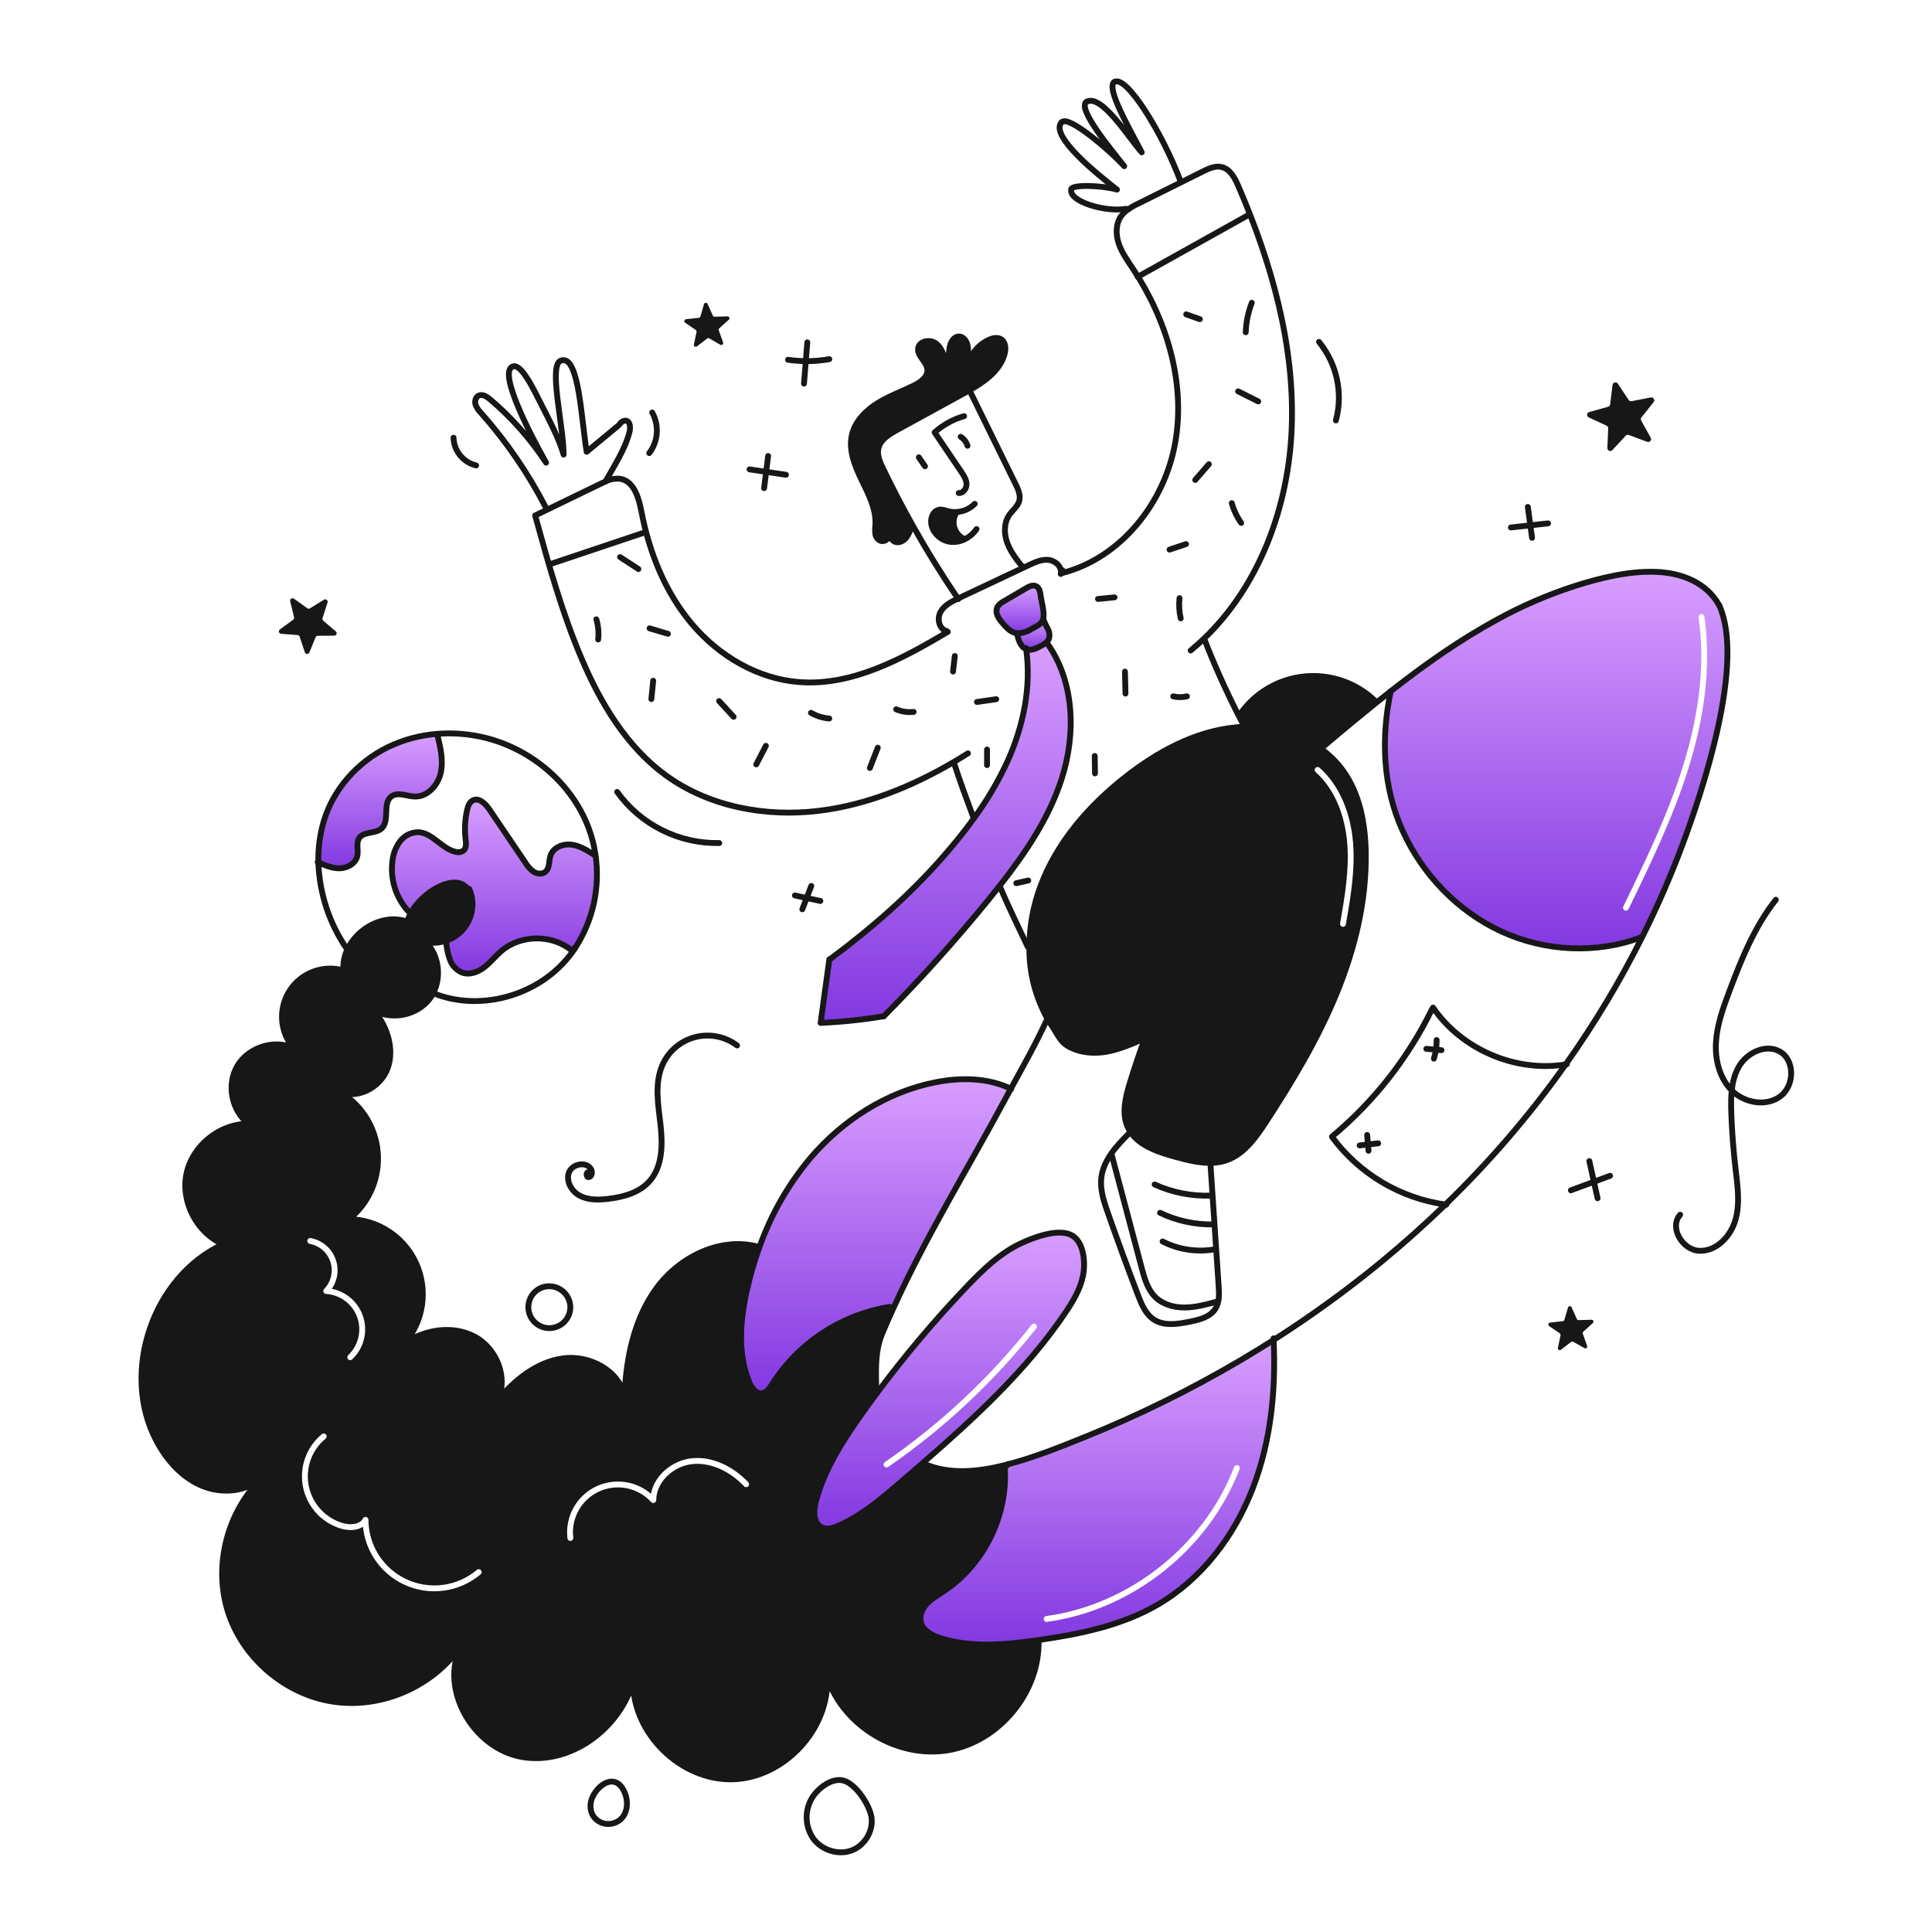 <svg width="960" height="960" viewBox="0 0 960 960" fill="none" xmlns="http://www.w3.org/2000/svg">
<g clip-path="url(#clip0_248_1694)">
<path fill-rule="evenodd" clip-rule="evenodd" d="M511.484 470.53C511.31 483.224 514.522 495.736 520.791 506.776C520.935 507.029 521.083 507.277 521.232 507.526C521.293 507.629 521.355 507.732 521.416 507.836C522.717 509.725 523.696 511.344 524.549 512.754C526.756 516.403 528.115 518.651 532.01 520.551C537.41 523.185 543.693 523.612 549.61 522.643C555.527 521.674 563.478 518.421 568.91 515.874C566.16 523.279 563.643 530.757 561.357 538.311C559.234 545.313 557.334 553.04 560.234 559.761C560.651 560.721 561.153 561.641 561.734 562.511C566.411 569.503 575.761 572.572 584.161 574.858C589.805 576.388 595.733 577.918 601.505 577.831C604.172 577.827 606.82 577.395 609.349 576.552C618.142 573.541 623.942 565.348 629.026 557.563C642.244 537.304 654.756 516.446 663.975 494.076C673.194 471.706 679.081 447.691 678.636 423.5C678.375 409.2 675.673 394.381 667.248 382.8C664.228 378.665 660.559 375.046 656.383 372.082V372.073C645.634 364.364 631.815 360.714 618.355 361.14C616.786 361.178 615.217 361.285 613.668 361.45C593.642 363.503 575.194 373.525 559.351 385.95C541.001 400.32 525.1 418.593 516.975 440.43C513.381 450.06 511.522 460.251 511.484 470.53ZM655.681 381.482C655.081 380.949 654.163 381.002 653.63 381.602C653.097 382.201 653.15 383.119 653.749 383.652C663.491 392.322 668.334 405.607 669.421 418.865C670.51 432.14 668.221 445.465 665.898 458.831C665.76 459.621 666.29 460.373 667.08 460.51C667.87 460.648 668.622 460.119 668.76 459.328C671.072 446.024 673.44 432.333 672.316 418.628C671.191 404.906 666.159 390.808 655.681 381.482Z" fill="#171717"/>
<path fill-rule="evenodd" clip-rule="evenodd" d="M691.031 343.517C686.138 366.884 687.09 391.035 696.938 412.776C706.787 434.516 724.321 452.847 746.003 462.831C767.685 472.815 793.366 474.161 815.678 465.668L815.9 465.785C823.361 450.926 830.028 435.681 835.871 420.115C845.797 393.643 867.315 329.498 854.28 300.815C847.87 289.291 835.378 284.594 822.76 284.159C809.164 283.689 795.355 287.112 782.485 291.189C769.029 295.536 756.022 301.165 743.643 308C725.021 318.146 707.7 330.415 691.012 343.488L691.031 343.517ZM846.883 306.333C846.768 305.539 846.031 304.989 845.237 305.103C844.443 305.218 843.893 305.955 844.007 306.749C847.588 331.486 843.713 356.909 836.207 380.907C828.697 404.917 817.662 427.667 806.61 450.427C806.26 451.148 806.561 452.017 807.283 452.368C808.004 452.718 808.873 452.417 809.224 451.696C820.26 428.969 831.395 406.025 838.979 381.775C846.567 357.513 850.544 331.634 846.883 306.333Z" fill="url(#paint0_linear_248_1694)"/>
<path fill-rule="evenodd" clip-rule="evenodd" d="M622.412 739.745C631.486 716.378 634.051 690.861 632.851 665.8C627.392 669.285 621.88 672.668 616.314 675.948C591.563 690.539 565.758 703.263 539.114 714.015C526.603 719.08 513.857 724.203 500.757 727.621C500.253 728.156 499.759 728.688 499.266 729.221C500.902 753.159 488.826 777.572 468.791 790.78C468.238 791.145 467.679 791.503 467.119 791.862C464.785 793.357 462.443 794.857 460.56 796.88C458.226 799.388 456.686 802.964 457.606 806.264C458.749 810.389 463.145 812.643 467.232 813.943C482.511 818.833 499.041 817.303 514.932 815.086C515.108 815.062 515.281 815.037 515.454 815.012C515.644 814.984 515.834 814.956 516.026 814.931C536.507 812.015 557.24 807.793 575.126 797.431C597.05 784.726 613.242 763.373 622.412 739.745ZM615.943 729.959C616.23 729.21 615.854 728.37 615.105 728.084C614.355 727.797 613.516 728.173 613.23 728.922C598.353 767.853 561.164 797.369 519.871 803.019C519.077 803.128 518.521 803.861 518.629 804.655C518.738 805.45 519.47 806.006 520.265 805.898C562.609 800.104 600.688 769.882 615.943 729.959Z" fill="url(#paint1_linear_248_1694)"/>
<path fill-rule="evenodd" clip-rule="evenodd" d="M428.417 702.284C418.83 715.784 409.698 729.996 405.408 745.984C404.15 750.7 404.033 757.024 408.481 759.025C411.119 760.217 414.175 759.219 416.819 758.047C428.546 752.818 438.462 744.31 448.185 735.91C451.699 732.893 455.205 729.86 458.701 726.81C484.556 704.324 509.908 680.967 529.101 652.68C532.984 646.938 536.674 640.866 538.107 634.087C539.405 627.999 538.833 617.018 532.345 613.687C525.702 610.259 513.559 614.888 507.468 617.735C496.719 622.731 488.042 631.234 479.879 639.823C464.04 656.474 449.226 674.069 435.517 692.513C433.117 695.744 430.75 699.001 428.417 702.284ZM514.913 660.051C515.41 659.422 515.304 658.508 514.674 658.011C514.045 657.513 513.132 657.62 512.634 658.249C491.857 684.514 467.268 707.525 439.684 726.516C439.023 726.971 438.856 727.876 439.311 728.537C439.766 729.197 440.67 729.364 441.331 728.909C469.154 709.753 493.956 686.544 514.913 660.051Z" fill="url(#paint2_linear_248_1694)"/>
<path d="M618.355 361.1C617.338 359.192 616.311 357.226 615.294 355.222L616.294 354.722C619.97 349.497 624.732 345.127 630.253 341.913C635.774 338.699 641.924 336.715 648.283 336.098C654.642 335.48 661.059 336.244 667.095 338.337C673.132 340.429 678.645 343.801 683.257 348.222L683.957 349.093C680.249 352.066 676.566 355.068 672.908 358.099C667.456 362.612 662.033 367.153 656.64 371.724L656.388 372.073C645.639 364.364 631.82 360.714 618.36 361.14L618.355 361.1Z" fill="#171717"/>
<path d="M509.9 322.532C507.034 321.432 505.988 317.855 505.368 314.776L505.378 314.631C507.76 314.709 510.11 314.064 512.118 312.781C514.8 311.261 517.589 310.312 518.345 307.6H518.422C518.997 309.25 519.726 310.842 520.601 312.355C521.034 313.115 521.309 313.954 521.412 314.822C521.515 315.69 521.444 316.57 521.201 317.41C520.835 318.276 520.239 319.026 519.478 319.579C518.698 320.154 517.869 320.66 517 321.09C514.879 322.213 512.459 323.365 510.173 322.639C510.079 322.613 509.987 322.578 509.9 322.532Z" fill="url(#paint3_linear_248_1694)"/>
<path d="M517.082 295.873C517.482 299.098 518.999 303.814 518.466 307.029C518.435 307.222 518.393 307.412 518.341 307.6C517.585 310.312 514.796 311.261 512.114 312.781C510.106 314.064 507.756 314.709 505.374 314.631C504.955 314.592 504.54 314.514 504.135 314.398C501.685 313.682 499.893 311.638 498.247 309.692C497.211 308.581 496.346 307.321 495.681 305.954C495.351 305.269 495.175 304.521 495.165 303.761C495.154 303.001 495.311 302.247 495.622 301.554C496.411 300.347 497.518 299.382 498.822 298.766C502.502 296.606 506.176 294.45 509.842 292.297C511.372 291.397 513.242 290.476 514.842 291.261C516.442 292.046 516.859 294.1 517.082 295.873Z" fill="url(#paint4_linear_248_1694)"/>
<path d="M491.546 168.754C493.415 167.941 495.681 167.476 497.414 168.541C499.719 169.965 499.883 173.277 499.176 175.881C496.814 184.636 488.534 190.107 480.516 194.591C479.983 194.891 479.451 195.181 478.916 195.472L445.623 213.716C441.701 215.866 437.382 218.529 436.453 222.896C435.753 226.189 437.218 229.52 438.67 232.561C443.377 242.361 448.396 251.999 453.728 261.476L452.712 262.048C452.201 264.032 451.287 265.891 450.029 267.509C448.664 269.03 446.408 269.95 444.529 269.156C443.894 268.853 443.367 268.361 443.022 267.747C442.677 267.133 442.53 266.427 442.602 265.727C442.91 265.227 443.188 264.71 443.435 264.178C442.965 264.564 442.665 265.121 442.602 265.727C441.44 267.627 439.802 269.281 437.77 268.797C437.028 268.546 436.371 268.092 435.874 267.486C435.378 266.88 435.061 266.146 434.961 265.369C434.788 263.811 434.797 262.238 434.99 260.682C435.39 252.858 431.533 245.527 428.115 238.477C424.697 231.427 421.515 223.564 423.341 215.943C424.919 209.32 430.081 204.071 435.841 200.449C441.601 196.827 448.081 194.523 454.191 191.511C457.474 189.894 461.106 187.27 460.815 183.628C460.495 179.678 455.557 176.86 456.235 172.957C456.864 169.357 462.18 168.464 465.105 170.672C468.03 172.88 469.066 176.734 469.937 180.297C471.537 178.215 471.428 175.349 471.837 172.754C472.246 170.159 473.851 167.224 476.476 167.215C479.061 167.195 480.727 170.071 480.95 172.647C481.173 175.223 480.562 177.876 481.23 180.375C482.02 177.813 483.349 175.45 485.128 173.446C486.908 171.441 489.096 169.841 491.546 168.754V168.754Z" fill="#171717"/>
<path d="M475.035 255.027C474.407 256.137 474.017 257.365 473.892 258.635C473.767 259.904 473.909 261.185 474.308 262.396C474.708 263.607 475.356 264.721 476.211 265.667C477.067 266.612 478.111 267.369 479.276 267.887L479.315 267.974C477.136 269.056 474.695 269.496 472.275 269.243C467.249 268.643 462.736 264.256 462.659 259.191C462.62 256.634 464.024 253.778 466.542 253.284C468.121 252.974 469.699 253.652 471.258 254.049C472.485 254.359 473.751 254.486 475.015 254.427L475.035 255.027Z" fill="#171717"/>
<path d="M372.28 686.768C366.431 672.562 367.758 656.419 371.06 641.409C372.677 634.049 374.776 626.803 377.345 619.718C383.085 603.517 391.688 588.478 402.745 575.318C418.782 556.56 440.715 542.49 464.935 537.754C477.417 535.314 490.848 535.454 502.275 540.998C501.597 542.238 500.919 543.498 500.242 544.756C481.136 580.373 460.461 613.646 443.834 650.173L442.11 649.379C430.214 651.285 418.858 655.689 408.788 662.303C398.718 668.916 390.164 677.587 383.688 687.746C382.419 689.76 380.899 692.065 378.526 692.317C375.544 692.627 373.423 689.538 372.28 686.768Z" fill="url(#paint5_linear_248_1694)"/>
<path d="M496.688 440.19C494.848 442.524 492.992 444.838 491.12 447.134C474.744 467.237 457.426 486.517 439.166 504.975L439.089 504.984C428.719 506.711 418.254 507.81 407.752 508.277C409.195 497.751 410.641 487.228 412.09 476.708L412.79 476.34C433.145 461.185 451.89 444.829 468.597 425.732C474.02 419.544 479.24 413.124 484.052 406.442C490.544 397.591 496.122 388.104 500.7 378.127C508.5 360.764 512.533 341.377 509.9 322.527C509.989 322.573 510.084 322.609 510.181 322.634C512.467 323.36 514.887 322.208 517.008 321.085C517.874 320.655 518.7 320.149 519.478 319.574H520.31C533.984 338.699 534.739 364.807 527.496 387.174C521.159 406.733 509.441 423.98 496.688 440.19Z" fill="url(#paint6_linear_248_1694)"/>
<path d="M295.866 424.551C298.312 440.776 294.722 457.336 285.775 471.091L285.611 470.985C285.155 471.459 284.7 471.924 284.245 472.399C274.552 464.245 258.961 464.264 249.287 472.428C246.275 474.965 243.844 478.151 240.726 480.562C237.608 482.973 233.463 484.6 229.735 483.312C228.34 482.749 227.077 481.902 226.027 480.825C224.977 479.748 224.162 478.465 223.635 477.056C222.597 474.237 221.955 471.288 221.728 468.293L219.616 468C222.384 467.416 224.987 466.224 227.237 464.51C229.487 462.797 231.329 460.604 232.628 458.092C233.927 455.58 234.652 452.81 234.749 449.983C234.847 447.156 234.315 444.343 233.192 441.747H232.456C226.433 433.342 209.922 442.997 204.131 453.647L202.756 452.669C199.696 449.272 197.421 445.243 196.092 440.868C194.764 436.494 194.414 431.88 195.067 427.355C195.477 423.925 196.795 420.666 198.883 417.914C199.938 416.548 201.29 415.442 202.837 414.678C204.385 413.914 206.086 413.514 207.811 413.508C214.832 413.769 219.354 421.574 226.191 423.22C226.89 423.455 227.636 423.52 228.365 423.409C229.094 423.298 229.787 423.014 230.384 422.581C231.837 421.274 231.584 418.989 231.352 417.042C230.762 412.157 231.024 407.206 232.127 402.41C232.543 400.589 233.221 398.624 234.868 397.742C237.928 396.096 241.249 399.369 243.205 402.242C249.132 411.006 255.062 419.77 260.994 428.534C262.045 430.347 263.463 431.92 265.158 433.153C266.931 434.253 269.419 434.509 271.017 433.163C273.254 431.294 272.625 427.749 273.593 424.999C274.968 421.087 279.684 419.189 283.809 419.673C287.934 420.157 291.595 422.433 295.101 424.651L295.866 424.551Z" fill="url(#paint7_linear_248_1694)"/>
<path d="M194.506 395.722C189.857 399.131 193.867 407.808 189.586 411.662C186.526 414.422 180.786 413.018 178.486 416.436C176.801 418.944 178.186 422.353 177.556 425.306C176.743 429.054 172.666 431.359 168.831 431.446C165.112 431.546 161.588 430.032 158.179 428.512C158.007 421.586 158.918 414.675 160.879 408.03C165.643 392.101 177.661 378.669 192.579 371.33C200.334 367.562 208.733 365.295 217.331 364.648L217.389 365.462C218.871 371.582 220.362 377.962 218.977 384.103C217.592 390.244 212.377 396.014 206.077 395.803C202.117 395.674 197.7 393.369 194.506 395.722Z" fill="url(#paint8_linear_248_1694)"/>
<path d="M442.6 265.727C442.528 266.427 442.675 267.133 443.02 267.747C443.365 268.361 443.891 268.853 444.527 269.156C446.406 269.95 448.662 269.03 450.027 267.509C451.285 265.891 452.198 264.032 452.71 262.048" stroke="#171717" stroke-width="2.905" stroke-linecap="round" stroke-linejoin="round"/>
<path d="M442.6 265.727C442.907 265.227 443.185 264.71 443.433 264.178C442.962 264.565 442.662 265.121 442.6 265.727V265.727Z" stroke="#171717" stroke-width="2.905" stroke-linecap="round" stroke-linejoin="round"/>
<path d="M476.168 297.694C476.11 297.606 476.042 297.51 475.984 297.422C468.062 285.763 460.644 273.781 453.73 261.476C448.404 252.006 443.385 242.368 438.672 232.561C437.22 229.52 435.757 226.189 436.455 222.896C437.384 218.529 441.703 215.866 445.625 213.716L478.918 195.472C479.451 195.181 479.983 194.891 480.518 194.591C488.536 190.107 496.818 184.636 499.178 175.881C499.885 173.281 499.721 169.965 497.416 168.541C495.683 167.476 493.416 167.941 491.548 168.754C489.099 169.841 486.91 171.441 485.131 173.446C483.352 175.451 482.023 177.813 481.234 180.375C480.566 177.875 481.186 175.223 480.954 172.647C480.722 170.071 479.065 167.195 476.48 167.215C473.855 167.224 472.258 170.158 471.841 172.754C471.424 175.35 471.541 178.215 469.941 180.297C469.07 176.734 468.024 172.889 465.109 170.672C462.194 168.455 456.868 169.355 456.239 172.957C455.561 176.857 460.499 179.678 460.819 183.628C461.11 187.27 457.478 189.894 454.195 191.511C448.085 194.523 441.606 196.827 435.845 200.449C430.084 204.071 424.921 209.32 423.345 215.943C421.524 223.564 424.691 231.428 428.119 238.477C431.547 245.526 435.391 252.858 434.994 260.682C434.801 262.238 434.792 263.811 434.965 265.369C435.065 266.146 435.382 266.88 435.878 267.486C436.375 268.092 437.032 268.546 437.774 268.797C439.807 269.281 441.444 267.626 442.606 265.727" stroke="#171717" stroke-width="2.905" stroke-linecap="round" stroke-linejoin="round"/>
<path d="M476.371 244.975C478.598 245.175 480.332 242.738 480.264 240.511C480.196 238.284 478.908 236.299 477.659 234.449C473.243 227.913 468.827 221.379 464.412 214.849C468.615 211.081 473.623 208.322 479.054 206.782" stroke="#171717" stroke-width="2.905" stroke-linecap="round" stroke-linejoin="round"/>
<path d="M480.748 221.492C480.176 219.65 478.971 218.069 477.348 217.028" stroke="#171717" stroke-width="2.905" stroke-linecap="round" stroke-linejoin="round"/>
<path d="M459.628 231.7C458.611 230.218 457.591 228.733 456.568 227.245" stroke="#171717" stroke-width="2.905" stroke-linecap="round" stroke-linejoin="round"/>
<path d="M484.36 250.359C481.875 252.853 478.534 254.307 475.015 254.427C473.751 254.486 472.485 254.359 471.258 254.049C469.699 253.649 468.121 252.974 466.542 253.284C464.024 253.778 462.62 256.634 462.659 259.191C462.736 264.256 467.249 268.642 472.275 269.243C474.695 269.496 477.136 269.056 479.315 267.974C481.698 266.818 483.74 265.063 485.241 262.88" stroke="#171717" stroke-width="2.905" stroke-linecap="round" stroke-linejoin="round"/>
<path d="M479.276 267.887C478.11 267.369 477.066 266.612 476.211 265.667C475.355 264.721 474.707 263.607 474.308 262.396C473.908 261.185 473.767 259.904 473.892 258.634C474.017 257.365 474.406 256.137 475.035 255.027" stroke="#171717" stroke-width="2.905" stroke-linecap="round" stroke-linejoin="round"/>
<path d="M508.347 282.035C505.316 278.258 502.236 274.394 500.542 269.862C498.848 265.33 498.75 259.908 501.481 255.908C503.127 253.516 505.713 251.667 506.468 248.868C507.223 246.069 505.916 243.155 504.638 240.55C497.172 225.346 489.705 210.146 482.238 194.95" stroke="#171717" stroke-width="2.905" stroke-linecap="round" stroke-linejoin="round"/>
<path d="M470.387 313.546C466.629 312.703 465.467 307.426 467.346 304.066C469.146 300.841 472.633 299.02 475.984 297.422L476.42 297.222C487.074 292.194 497.734 287.167 508.4 282.141C509.359 281.686 510.308 281.241 511.267 280.786C514.385 279.314 517.716 277.803 521.144 278.229C524.572 278.655 527.884 281.841 527.08 285.202C527.158 285.037 527.226 284.872 527.303 284.717C527.516 284.262 527.729 283.807 527.933 283.352" stroke="#171717" stroke-width="2.905" stroke-linecap="round" stroke-linejoin="round"/>
<path d="M527.511 284.814C556.95 277.425 578.767 249.73 583.987 219.826C589.207 189.922 579.697 158.78 562.925 133.486C560.291 129.506 557.444 125.586 555.904 121.062C554.364 116.538 554.335 111.223 557.104 107.34C557.763 106.436 558.534 105.619 559.399 104.909C561.376 103.391 563.52 102.104 565.79 101.074C572.82 97.579 579.844 94.083 586.862 90.587C590.474 88.787 594.086 86.989 597.698 85.193C600.613 83.74 603.838 82.239 607.014 82.985C611.236 83.973 613.55 88.398 615.274 92.378C631.774 130.523 643.512 171.578 641.827 213.096C640.258 251.686 625.946 290.796 598.211 317.381C596.1 319.395 593.911 321.351 591.646 323.22" stroke="#171717" stroke-width="2.905" stroke-linecap="round" stroke-linejoin="round"/>
<path d="M598.445 317.623C603.103 329.698 609.165 343.223 615.294 355.223C616.311 357.223 617.338 359.193 618.355 361.101" stroke="#171717" stroke-width="2.905" stroke-linecap="round" stroke-linejoin="round"/>
<path d="M553.628 40.774C559.661 36.774 577.983 66.939 586.563 89.974" stroke="#171717" stroke-width="2.905" stroke-linecap="round" stroke-linejoin="round"/>
<path d="M539.945 50.564C547.411 46.564 560.765 68.372 567.321 75.703C561.55 64.421 549.5 44 553.628 40.774" stroke="#171717" stroke-width="2.905" stroke-linecap="round" stroke-linejoin="round"/>
<path d="M528 60.5C531.5 58 550.218 73.469 558.635 82.578C550.89 72.866 535 53.5 539.945 50.564" stroke="#171717" stroke-width="2.905" stroke-linecap="round" stroke-linejoin="round"/>
<path d="M559.555 103.747C559.448 103.766 559.332 103.786 559.225 103.795C549.251 105.451 531.356 100.261 532.246 94.257C532 91.5 547.574 92.104 555.023 94.209C544.723 86.181 522.079 67.878 527.269 60.974C527.346 60.874 527.424 60.78 527.511 60.683" stroke="#171717" stroke-width="2.905" stroke-linecap="round" stroke-linejoin="round"/>
<path d="M300.882 239.242C305.152 231.505 310.614 223.254 312.782 214.684C313.315 212.544 313.247 209.474 311.082 209.058C309.562 208.758 308.293 210.143 307.363 211.372L291.5 224.5C288.818 207.718 287.653 176.889 279.15 179.058C272 180 280.061 211.372 280.061 225.888C277.601 217.599 272.922 208.739 269 201.041C265.078 193.343 258.776 179.794 254.408 182.263C248 185.885 263.008 215.033 271.345 229.907C263.633 218.127 254.259 207.524 243.514 198.425C241.878 197.041 239.65 195.625 237.762 196.625C236.271 197.41 235.816 199.433 236.29 201.041C236.889 202.617 237.828 204.043 239.04 205.215C251.596 219.373 262.344 235.035 271.04 251.842" stroke="#171717" stroke-width="2.905" stroke-linecap="round" stroke-linejoin="round"/>
<path d="M470.958 313.972C470.88 314.02 470.793 314.072 470.716 314.108C448.085 327.508 423.43 340.893 397.216 338.927C376.616 337.378 357.435 326.057 344.042 310.327C330.649 294.597 322.69 274.768 318.777 254.481C317.46 247.615 315.136 239.112 308.242 237.921C305.713 237.637 303.156 238.094 300.882 239.238V239.248C300.068 239.597 299.265 239.984 298.482 240.362C289.583 244.671 280.677 248.986 271.765 253.309C269.809 254.248 267.865 255.197 265.906 256.146C272.598 280.375 279.318 304.691 289.225 327.796C298.637 349.73 311.41 371.034 330.671 385.124C352.227 400.88 380.339 406.109 406.844 402.894C430.579 400.018 453.151 390.809 473.817 378.685C476.229 377.271 478.611 375.818 480.963 374.327" stroke="#171717" stroke-width="2.905" stroke-linecap="round" stroke-linejoin="round"/>
<path d="M496.668 440.142C496.678 440.161 496.678 440.171 496.688 440.19C500.788 449.89 506.207 461.02 510.71 470.52" stroke="#171717" stroke-width="2.905" stroke-linecap="round" stroke-linejoin="round"/>
<path d="M474.037 379.066C477.049 388.489 480.264 396.875 483.663 406.166" stroke="#171717" stroke-width="2.905" stroke-linecap="round" stroke-linejoin="round"/>
<path d="M518.341 307.6C518.393 307.412 518.435 307.221 518.466 307.029C518.999 303.814 517.479 299.098 517.082 295.873C516.859 294.101 516.443 292.048 514.835 291.264C513.227 290.48 511.368 291.399 509.835 292.3C506.169 294.458 502.495 296.615 498.815 298.769C497.512 299.385 496.404 300.35 495.615 301.557C495.304 302.25 495.148 303.003 495.158 303.763C495.168 304.523 495.344 305.272 495.674 305.957C496.339 307.324 497.204 308.583 498.24 309.695C499.886 311.641 501.678 313.685 504.128 314.401C504.533 314.516 504.948 314.594 505.367 314.634C507.749 314.712 510.099 314.067 512.107 312.784C514.8 311.261 517.585 310.312 518.341 307.6Z" stroke="#171717" stroke-width="2.905" stroke-linecap="round" stroke-linejoin="round"/>
<path d="M505.364 314.776C505.984 317.855 507.03 321.429 509.896 322.532C509.986 322.578 510.08 322.614 510.177 322.639C512.463 323.365 514.883 322.213 517.004 321.09C517.87 320.66 518.697 320.154 519.474 319.579C520.235 319.026 520.831 318.276 521.197 317.41C521.44 316.57 521.511 315.69 521.408 314.822C521.305 313.954 521.03 313.115 520.597 312.355C519.722 310.842 518.993 309.25 518.418 307.6" stroke="#171717" stroke-width="2.905" stroke-linecap="round" stroke-linejoin="round"/>
<path d="M509.829 322.019C509.858 322.194 509.877 322.358 509.896 322.532C512.53 341.377 508.502 360.764 500.696 378.132C496.119 388.109 490.541 397.596 484.049 406.447C479.237 413.129 474.017 419.547 468.594 425.737C451.894 444.837 433.142 461.19 412.787 476.345" stroke="#171717" stroke-width="2.905" stroke-linecap="round" stroke-linejoin="round"/>
<path d="M520.306 319.579C533.98 338.704 534.735 364.812 527.492 387.179C521.159 406.731 509.441 423.979 496.692 440.188C494.852 442.521 492.996 444.836 491.124 447.132C474.748 467.235 457.43 486.515 439.17 504.973" stroke="#171717" stroke-width="2.905" stroke-linecap="round" stroke-linejoin="round"/>
<path d="M412.09 476.708C410.647 487.234 409.201 497.757 407.752 508.277C418.254 507.81 428.719 506.71 439.089 504.984" stroke="#171717" stroke-width="2.905" stroke-linecap="round" stroke-linejoin="round"/>
<path d="M215.142 493.451C215.183 493.471 215.225 493.487 215.268 493.499C237.182 502.418 264.2 495.659 280.197 478.218C282.24 475.992 284.105 473.609 285.775 471.091C294.722 457.336 298.312 440.776 295.866 424.551C295.212 420.181 294.119 415.889 292.602 411.739C284.402 389.486 264.248 372.365 241.24 366.632C233.433 364.687 225.362 364.017 217.34 364.647C208.742 365.294 200.344 367.561 192.588 371.329C177.666 378.669 165.648 392.101 160.888 408.029C158.928 414.674 158.017 421.585 158.188 428.511C158.708 444.042 163.709 459.092 172.588 471.846V471.855" stroke="#171717" stroke-width="2.905" stroke-linecap="round" stroke-linejoin="round"/>
<path d="M521.42 507.831C521.207 507.483 520.994 507.131 520.791 506.776C514.522 495.736 511.31 483.224 511.484 470.53C511.522 460.251 513.381 450.06 516.975 440.43C525.1 418.593 541.001 400.32 559.351 385.95C575.194 373.525 593.642 363.503 613.668 361.45C615.217 361.285 616.786 361.178 618.355 361.14C631.815 360.714 645.634 364.364 656.383 372.073V372.082C660.559 375.046 664.228 378.665 667.248 382.8C675.673 394.381 678.375 409.2 678.636 423.5C679.081 447.691 673.194 471.706 663.975 494.076C654.756 516.446 642.244 537.304 629.026 557.563C623.942 565.348 618.142 573.541 609.349 576.552C606.82 577.395 604.172 577.827 601.505 577.831C595.733 577.918 589.805 576.388 584.161 574.858C575.761 572.572 566.411 569.503 561.734 562.511C561.153 561.641 560.651 560.721 560.234 559.761C557.334 553.04 559.234 545.313 561.357 538.311C563.643 530.757 566.16 523.279 568.91 515.874C577.889 491.631 589.259 468.343 602.852 446.354" stroke="#171717" stroke-width="2.905" stroke-linecap="round" stroke-linejoin="round"/>
<path d="M521.42 507.831C526.088 514.61 526.63 517.912 532.014 520.546C537.398 523.18 543.683 523.597 549.614 522.638C555.545 521.679 563.482 518.416 568.914 515.869" stroke="#171717" stroke-width="2.905" stroke-linecap="round" stroke-linejoin="round"/>
<path d="M616.292 354.721C619.968 349.496 624.73 345.126 630.251 341.912C635.772 338.698 641.922 336.714 648.281 336.097C654.64 335.479 661.057 336.243 667.093 338.336C673.13 340.428 678.643 343.8 683.255 348.221" stroke="#171717" stroke-width="2.905" stroke-linecap="round" stroke-linejoin="round"/>
<path d="M854.28 300.812C847.87 289.288 835.38 284.591 822.76 284.156C809.16 283.681 795.36 287.109 782.485 291.186C769.029 295.534 756.022 301.164 743.643 308C725.021 318.149 707.697 330.418 691.012 343.491C688.649 345.341 686.296 347.21 683.952 349.098C680.244 352.071 676.561 355.073 672.903 358.104C667.451 362.617 662.028 367.158 656.635 371.729" stroke="#171717" stroke-width="2.905" stroke-linecap="round" stroke-linejoin="round"/>
<path d="M459.144 727.324C471.675 732.853 486.055 731.313 498.973 728.089C499.573 727.944 500.164 727.789 500.755 727.624C513.855 724.206 526.601 719.083 539.112 714.018C565.756 703.266 591.561 690.542 616.312 675.951C621.88 672.669 627.393 669.286 632.852 665.803C651.519 653.918 669.447 640.912 686.539 626.855C697.472 617.849 708.031 608.41 718.215 598.539C728.633 588.449 738.607 577.913 748.137 566.931C758.693 554.749 768.638 542.073 777.973 528.903C785.207 518.703 792.043 508.236 798.483 497.503C804.691 487.151 810.498 476.579 815.904 465.789C823.364 450.93 830.029 435.686 835.872 420.12C845.798 393.644 867.316 329.499 854.281 300.82" stroke="#171717" stroke-width="2.905" stroke-linecap="round" stroke-linejoin="round"/>
<path d="M520.035 507.037C514.428 519.19 508.376 529.814 502.275 540.998C501.597 542.238 500.919 543.498 500.242 544.756C481.136 580.373 460.461 613.646 443.834 650.173C441.916 654.366 440.059 658.607 438.265 662.898C434.392 672.581 435.365 682.265 435.448 692.462" stroke="#171717" stroke-width="2.905" stroke-linecap="round" stroke-linejoin="round"/>
<path d="M502.479 541.1C502.411 541.071 502.343 541.032 502.279 541C490.852 535.461 477.421 535.316 464.939 537.756C440.719 542.492 418.786 556.562 402.749 575.32C391.692 588.48 383.089 603.519 377.349 619.72C374.78 626.805 372.681 634.051 371.064 641.411C367.764 656.421 366.435 672.564 372.284 686.77C373.427 689.54 375.548 692.629 378.53 692.319C380.903 692.067 382.423 689.762 383.692 687.748C390.168 677.589 398.722 668.918 408.792 662.305C418.862 655.691 430.219 651.287 442.114 649.381" stroke="#171717" stroke-width="2.905" stroke-linecap="round" stroke-linejoin="round"/>
<path d="M632.812 665.009C632.822 665.27 632.841 665.541 632.851 665.803C634.051 690.864 631.486 716.381 622.412 739.748C613.242 763.376 597.05 784.729 575.126 797.434C557.24 807.796 536.507 812.018 516.026 814.934C515.658 814.982 515.3 815.04 514.932 815.089C499.041 817.306 482.511 818.836 467.232 813.946C463.145 812.646 458.749 810.392 457.606 806.267C456.686 802.967 458.226 799.391 460.56 796.883C462.894 794.375 465.934 792.671 468.791 790.783C488.826 777.575 500.902 753.162 499.266 729.224C499.759 728.691 500.253 728.159 500.757 727.624C500.815 727.566 500.873 727.498 500.931 727.44" stroke="#171717" stroke-width="2.905" stroke-linecap="round" stroke-linejoin="round"/>
<path d="M458.7 726.811C484.556 704.325 509.908 680.968 529.1 652.681C532.983 646.939 536.673 640.867 538.106 634.088C539.406 627.997 538.832 617.016 532.344 613.688C525.701 610.26 513.558 614.888 507.467 617.736C496.718 622.736 488.041 631.236 479.878 639.824C464.04 656.475 449.225 674.07 435.516 692.514C433.116 695.748 430.749 699.005 428.416 702.285C418.829 715.785 409.697 729.999 405.407 745.985C404.149 750.701 404.032 757.025 408.477 759.029C411.111 760.221 414.171 759.223 416.815 758.051C428.542 752.822 438.458 744.31 448.181 735.914C451.687 732.893 455.193 729.858 458.7 726.811Z" stroke="#171717" stroke-width="2.905" stroke-linecap="round" stroke-linejoin="round"/>
<path d="M691.031 343.517C686.141 366.884 687.09 391.035 696.938 412.776C706.786 434.517 724.324 452.847 746.006 462.831C767.688 472.815 793.369 474.161 815.681 465.668" stroke="#171717" stroke-width="2.905" stroke-linecap="round" stroke-linejoin="round"/>
<path d="M778.524 528.816L777.972 528.903C753.191 532.932 726.542 521.603 712.277 500.946C712.2 500.846 712.142 500.762 712.077 500.665" stroke="#171717" stroke-width="2.905" stroke-linecap="round" stroke-linejoin="round"/>
<path d="M718.669 598.607C718.514 598.588 718.369 598.568 718.214 598.539C707.057 596.965 696.326 593.181 686.65 587.408C676.974 581.634 668.548 573.988 661.864 564.917" stroke="#171717" stroke-width="2.905" stroke-linecap="round" stroke-linejoin="round"/>
<path d="M661.922 564.724C682.734 547.358 699.648 525.797 711.561 501.45" stroke="#171717" stroke-width="2.905" stroke-linecap="round" stroke-linejoin="round"/>
<path d="M712.49 526.018C712.945 524.568 713.285 523.085 713.507 521.582C713.759 519.997 713.875 518.394 713.856 516.789" stroke="#171717" stroke-width="2.905" stroke-linecap="round" stroke-linejoin="round"/>
<path d="M708.733 521.156C710.321 521.302 711.919 521.447 713.507 521.582C714.427 521.67 715.338 521.757 716.257 521.834" stroke="#171717" stroke-width="2.905" stroke-linecap="round" stroke-linejoin="round"/>
<path d="M680.021 571.812C679.921 570.776 679.837 569.73 679.75 568.684C679.614 567.106 679.469 565.527 679.333 563.949" stroke="#171717" stroke-width="2.905" stroke-linecap="round" stroke-linejoin="round"/>
<path d="M675.586 569.159C676.97 569.004 678.365 568.849 679.75 568.684C681.435 568.5 683.123 568.309 684.814 568.113" stroke="#171717" stroke-width="2.905" stroke-linecap="round" stroke-linejoin="round"/>
<path d="M561.55 562.632C555.071 569.081 548.225 576.267 547.227 585.35C546.569 591.286 548.554 597.164 550.539 602.79C555.323 616.396 560.284 629.937 565.423 643.414C567.205 648.101 569.258 653.088 573.49 655.78C578.554 658.995 585.12 657.94 591.008 656.78C595.888 655.812 601.321 654.48 603.964 650.263C605.988 647.019 605.795 642.923 605.543 639.117C604.21 619.237 602.873 599.353 601.534 579.465" stroke="#171717" stroke-width="2.905" stroke-linecap="round" stroke-linejoin="round"/>
<path d="M376.948 619.572C358.442 614.372 338.058 624.23 326.554 639.628C315.05 655.026 311.059 674.828 310.304 694.028C307.904 680.994 292.873 673.159 279.733 674.97C266.593 676.781 255.552 685.845 247.059 696.023C252.802 685.041 246.982 670.245 236.107 664.299C225.232 658.353 211.107 660.454 200.955 667.582C205.61 662.218 208.638 655.638 209.685 648.613C210.731 641.588 209.752 634.411 206.863 627.923C203.974 621.435 199.294 615.906 193.373 611.984C187.452 608.063 180.535 605.911 173.434 605.782C178.398 601.802 182.298 596.653 184.783 590.796C187.269 584.94 188.264 578.558 187.679 572.222C187.094 565.887 184.947 559.795 181.43 554.493C177.913 549.191 173.136 544.844 167.527 541.84C176.527 547.021 189.034 540.678 192.588 530.926C196.142 521.174 192.4 509.962 185.742 502C194.699 507.084 207.23 504.518 213.476 496.335C214.162 495.448 214.762 494.498 215.268 493.497C219.468 485.421 218.095 474.585 211.617 468.087C214.26 468.625 216.987 468.595 219.617 468C222.385 467.416 224.988 466.224 227.238 464.51C229.489 462.797 231.33 460.604 232.629 458.092C233.928 455.58 234.653 452.81 234.751 449.983C234.848 447.156 234.316 444.343 233.193 441.747" stroke="#171717" stroke-width="2.905" stroke-linecap="round" stroke-linejoin="round"/>
<path d="M130.06 734.509C113.046 751.039 106.141 777.34 113.017 800.078C120.086 823.425 141.332 841.854 165.445 845.534C189.558 849.214 215.345 837.971 229.057 817.79C218.134 839.59 235.342 868.842 259.357 873.026C283.372 877.21 307.969 859.033 314.564 835.569C314.39 861.289 338.154 884.695 363.874 884.133C389.594 883.571 412.302 859.149 411.005 833.448C419.033 857.735 446.205 874.004 471.405 869.636C496.605 865.268 516.687 840.769 516.067 815.214" stroke="#171717" stroke-width="2.905" stroke-linecap="round" stroke-linejoin="round"/>
<path d="M130.06 734.509C130.544 734.093 131.019 733.647 131.46 733.182C130.99 733.618 130.515 734.054 130.06 734.509Z" stroke="#171717" stroke-width="2.905" stroke-linecap="round" stroke-linejoin="round"/>
<path d="M232.456 441.749C226.433 433.344 209.922 442.999 204.131 453.649C203.371 455.02 202.795 456.485 202.417 458.006C190.971 453.823 177.549 461.076 172.582 471.845C171.047 475.068 170.383 478.637 170.655 482.196C165.725 480.786 160.473 480.995 155.67 482.792C150.868 484.589 146.768 487.879 143.975 492.18C141.182 496.48 139.842 501.563 140.153 506.681C140.463 511.799 142.408 516.683 145.7 520.614C135.92 516.392 123.3 520.527 117.9 529.714C112.5 538.901 115.044 551.928 123.5 558.426C109.226 558.281 95.62 569.214 92.676 583.168C89.732 597.122 97.76 612.626 110.876 618.262C75.859 634.308 59.697 681.972 77.748 715.991C82.89 725.691 90.676 734.429 100.882 738.491C110.482 742.316 122.361 741.251 130.069 734.511" stroke="#171717" stroke-width="2.905" stroke-linecap="round" stroke-linejoin="round"/>
<path d="M268.228 640.209C266.599 641.038 265.217 642.28 264.219 643.811C263.221 645.342 262.642 647.108 262.541 648.933C262.439 650.757 262.818 652.577 263.64 654.209C264.462 655.841 265.698 657.229 267.225 658.234C268.752 659.238 270.515 659.825 272.339 659.934C274.163 660.043 275.984 659.672 277.62 658.857C279.256 658.042 280.649 656.812 281.66 655.29C282.672 653.768 283.266 652.007 283.383 650.183C283.479 648.351 283.095 646.526 282.267 644.888C281.44 643.251 280.198 641.859 278.665 640.85C277.133 639.842 275.363 639.252 273.532 639.139C271.701 639.027 269.872 639.396 268.228 640.209V640.209Z" stroke="#171717" stroke-width="2.905" stroke-linecap="round" stroke-linejoin="round"/>
<path d="M403.53 893.313C401.65 896.398 400.709 899.965 400.823 903.576C400.936 907.187 402.099 910.688 404.169 913.649C408.459 919.43 416.719 922.016 423.42 919.382C430.121 916.748 434.45 908.962 432.833 901.951C431.526 896.286 425.633 887.222 419.924 885.014C413.872 882.671 406.512 888.491 403.53 893.313Z" stroke="#171717" stroke-width="2.905" stroke-linecap="round" stroke-linejoin="round"/>
<path d="M294.21 893.468C293.641 894.805 293.369 896.25 293.413 897.703C293.456 899.156 293.814 900.582 294.462 901.883C295.427 903.533 296.892 904.834 298.644 905.598C300.397 906.362 302.347 906.55 304.213 906.135C312.347 904.246 313.213 894.466 309.191 888.442C304.484 881.383 296.64 887.4 294.21 893.468Z" stroke="#171717" stroke-width="2.905" stroke-linecap="round" stroke-linejoin="round"/>
<path d="M295.1 424.658C291.594 422.44 287.934 420.158 283.808 419.68C279.682 419.202 274.967 421.094 273.592 425.006C272.624 427.756 273.253 431.306 271.016 433.17C269.416 434.516 266.93 434.264 265.157 433.16C263.462 431.928 262.044 430.354 260.993 428.541C255.06 419.777 249.13 411.013 243.204 402.249C241.248 399.373 237.927 396.1 234.867 397.749C233.22 398.631 232.542 400.596 232.126 402.417C231.023 407.213 230.761 412.164 231.351 417.049C231.584 418.996 231.836 421.281 230.383 422.588C229.786 423.021 229.094 423.305 228.364 423.416C227.635 423.527 226.889 423.463 226.19 423.227C219.353 421.581 214.831 413.776 207.81 413.515C206.085 413.521 204.384 413.922 202.836 414.685C201.289 415.449 199.937 416.556 198.882 417.921C196.794 420.673 195.476 423.932 195.066 427.362C194.413 431.887 194.763 436.501 196.091 440.875C197.42 445.25 199.695 449.279 202.755 452.676" stroke="#171717" stroke-width="2.905" stroke-linecap="round" stroke-linejoin="round"/>
<path d="M221.727 468.293C221.954 471.288 222.595 474.238 223.634 477.056C224.161 478.465 224.976 479.749 226.026 480.826C227.076 481.903 228.339 482.749 229.734 483.312C233.462 484.6 237.617 482.983 240.725 480.562C243.833 478.141 246.274 474.962 249.286 472.428C258.96 464.264 274.551 464.245 284.244 472.399C284.699 471.924 285.154 471.459 285.61 470.985" stroke="#171717" stroke-width="2.905" stroke-linecap="round" stroke-linejoin="round"/>
<path d="M157.853 428.366C157.959 428.415 158.075 428.466 158.182 428.512C161.591 430.032 165.115 431.543 168.834 431.446C172.669 431.359 176.746 429.054 177.559 425.306C178.188 422.353 176.804 418.944 178.489 416.436C180.784 413.018 186.526 414.422 189.589 411.662C193.87 407.808 189.86 399.131 194.509 395.722C197.704 393.369 202.12 395.674 206.09 395.8C212.39 396.013 217.595 390.241 218.99 384.1C220.385 377.959 218.884 371.579 217.402 365.459" stroke="#171717" stroke-width="2.905" stroke-linecap="round" stroke-linejoin="round"/>
<path d="M552.356 573.659L567.3 630.019C568.681 635.23 570.212 640.705 574.048 644.492C577.803 648.199 583.295 649.711 588.572 649.692C593.849 649.673 599.014 648.292 604.108 646.912" stroke="#171717" stroke-width="2.905" stroke-linecap="round" stroke-linejoin="round"/>
<path d="M601.742 594.09C592.101 594.44 582.51 592.55 573.723 588.569" stroke="#171717" stroke-width="2.905" stroke-linecap="round" stroke-linejoin="round"/>
<path d="M603.12 608.407C593.895 608.591 584.754 606.617 576.428 602.642" stroke="#171717" stroke-width="2.905" stroke-linecap="round" stroke-linejoin="round"/>
<path d="M603.813 620.74C594.913 622.344 585.733 620.988 577.678 616.878" stroke="#171717" stroke-width="2.905" stroke-linecap="round" stroke-linejoin="round"/>
<path d="M273.116 280.4L320.147 264.618" stroke="#171717" stroke-width="2.905" stroke-linecap="round" stroke-linejoin="round"/>
<path d="M565.326 137.556L620.358 106.828" stroke="#171717" stroke-width="2.905" stroke-linecap="round" stroke-linejoin="round"/>
<path d="M357.392 418.9C347.511 419.099 337.729 416.89 328.892 412.465C320.055 408.04 312.427 401.531 306.667 393.5" stroke="#171717" stroke-width="2.905" stroke-linecap="round" stroke-linejoin="round"/>
<path d="M398.661 451.821L403.131 440.21" stroke="#171717" stroke-width="2.905" stroke-linecap="round" stroke-linejoin="round"/>
<path d="M394.991 444.94L407.634 447.69" stroke="#171717" stroke-width="2.905" stroke-linecap="round" stroke-linejoin="round"/>
<path d="M379.68 242.562L381.68 226.578" stroke="#171717" stroke-width="2.905" stroke-linecap="round" stroke-linejoin="round"/>
<path d="M372.451 233.231L390.551 235.91" stroke="#171717" stroke-width="2.905" stroke-linecap="round" stroke-linejoin="round"/>
<path d="M399.5 190.631L401.151 170.11" stroke="#171717" stroke-width="2.905" stroke-linecap="round" stroke-linejoin="round"/>
<path d="M391.557 178.77C398.373 179.775 405.307 179.668 412.09 178.455" stroke="#171717" stroke-width="2.905" stroke-linecap="round" stroke-linejoin="round"/>
<path d="M236.6 231.268C233.474 230.527 230.678 228.777 228.646 226.289C226.613 223.8 225.457 220.712 225.355 217.5" stroke="#171717" stroke-width="2.905" stroke-linecap="round" stroke-linejoin="round"/>
<path d="M322.612 225.144C324.791 222.285 326.089 218.854 326.348 215.269C326.607 211.684 325.815 208.101 324.07 204.959" stroke="#171717" stroke-width="2.905" stroke-linecap="round" stroke-linejoin="round"/>
<path d="M663.805 208.9C665.595 202.197 665.768 195.165 664.308 188.382C662.848 181.6 659.799 175.261 655.41 169.887" stroke="#171717" stroke-width="2.905" stroke-linecap="round" stroke-linejoin="round"/>
<path d="M882.4 447.08C871.793 460.466 865.311 476.586 859.3 492.571C856.214 500.771 853.181 509.149 852.658 517.895C852.135 526.641 854.458 535.951 860.739 542.057C867.02 548.163 877.739 549.992 884.723 544.707C891.707 539.422 891.994 526.833 884.374 522.507C877.445 518.576 868.153 522.99 864.126 529.863C860.099 536.736 859.991 545.149 860.273 553.11C860.603 562.377 861.308 571.623 862.389 580.85C863.378 589.274 864.663 597.956 862.349 606.116C860.035 614.276 852.941 621.799 844.464 621.516C835.987 621.233 829.238 609.927 834.864 603.581" stroke="#171717" stroke-width="2.905" stroke-linecap="round" stroke-linejoin="round"/>
<path d="M793.833 595.4L789.733 576.944" stroke="#171717" stroke-width="2.905" stroke-linecap="round" stroke-linejoin="round"/>
<path d="M780.562 591.457L800.031 584.244" stroke="#171717" stroke-width="2.905" stroke-linecap="round" stroke-linejoin="round"/>
<path d="M366.258 519.49C363.319 517.274 359.918 515.749 356.308 515.032C352.697 514.314 348.971 514.421 345.408 515.345C341.845 516.269 338.537 517.986 335.73 520.368C332.924 522.75 330.691 525.735 329.2 529.1C325.15 538.238 327.027 548.746 328.179 558.675C329.331 568.604 329.289 579.784 322.547 587.163C317.428 592.763 309.529 594.863 301.989 595.724C297.324 596.254 292.367 596.36 288.199 594.199C284.031 592.038 281.057 586.942 282.726 582.553C284.395 578.164 291.687 576.934 293.764 581.145C294.44 582.516 294.088 584.664 292.577 584.893C291.066 585.122 291.215 581.851 292.518 582.651" stroke="#171717" stroke-width="2.905" stroke-linecap="round" stroke-linejoin="round"/>
<path d="M761.275 267.253L759.168 251.881" stroke="#171717" stroke-width="2.905" stroke-linecap="round" stroke-linejoin="round"/>
<path d="M750.761 262.1L769.219 260.064" stroke="#171717" stroke-width="2.905" stroke-linecap="round" stroke-linejoin="round"/>
<path d="M815.51 209L820.231 217.5C820.374 217.756 820.435 218.051 820.405 218.343C820.376 218.635 820.257 218.911 820.066 219.134C819.874 219.357 819.619 219.515 819.335 219.589C819.051 219.662 818.751 219.646 818.475 219.544L809.359 216.152C809.093 216.053 808.804 216.035 808.528 216.1C808.252 216.166 808.001 216.311 807.807 216.519L801.178 223.637C800.978 223.852 800.717 224 800.43 224.062C800.143 224.124 799.844 224.097 799.573 223.984C799.302 223.87 799.073 223.677 798.915 223.429C798.758 223.181 798.68 222.891 798.692 222.598L799.101 212.88C799.114 212.596 799.041 212.315 798.894 212.073C798.746 211.83 798.53 211.637 798.272 211.518L789.455 207.418C789.189 207.294 788.967 207.092 788.819 206.838C788.671 206.584 788.605 206.291 788.629 205.998C788.653 205.705 788.766 205.427 788.953 205.2C789.14 204.974 789.392 204.81 789.675 204.732L799.043 202.118C799.317 202.041 799.561 201.886 799.746 201.671C799.932 201.456 800.049 201.19 800.083 200.909L801.262 191.254C801.298 190.962 801.422 190.689 801.618 190.47C801.813 190.251 802.072 190.098 802.357 190.03C802.643 189.963 802.943 189.984 803.216 190.092C803.489 190.2 803.722 190.389 803.884 190.634L809.265 198.734C809.422 198.97 809.646 199.155 809.908 199.264C810.17 199.373 810.458 199.403 810.736 199.349L820.283 197.487C820.571 197.431 820.869 197.465 821.137 197.583C821.405 197.702 821.631 197.899 821.783 198.15C821.936 198.4 822.008 198.691 821.99 198.984C821.972 199.277 821.865 199.557 821.683 199.787L815.641 207.408C815.465 207.63 815.358 207.901 815.334 208.184C815.311 208.467 815.372 208.751 815.51 209Z" fill="#171717"/>
<path d="M357.162 164.154L359.315 170.177C359.38 170.359 359.387 170.556 359.337 170.742C359.286 170.928 359.18 171.095 359.032 171.218C358.884 171.342 358.701 171.418 358.509 171.435C358.317 171.452 358.124 171.41 357.957 171.314L352.406 168.138C352.244 168.045 352.058 168.002 351.872 168.015C351.686 168.028 351.507 168.096 351.36 168.21L346.297 172.118C346.144 172.235 345.959 172.303 345.766 172.313C345.574 172.322 345.383 172.272 345.22 172.17C345.056 172.067 344.928 171.917 344.853 171.74C344.777 171.563 344.758 171.367 344.797 171.178L346.102 164.917C346.14 164.734 346.123 164.544 346.053 164.371C345.983 164.198 345.864 164.05 345.71 163.945L340.429 160.338C340.269 160.229 340.147 160.074 340.079 159.893C340.011 159.713 339.999 159.516 340.046 159.329C340.093 159.142 340.196 158.973 340.341 158.846C340.486 158.719 340.667 158.64 340.859 158.619L347.217 157.926C347.402 157.905 347.576 157.83 347.718 157.71C347.861 157.591 347.964 157.431 348.017 157.253L349.817 151.116C349.871 150.931 349.981 150.767 350.131 150.646C350.282 150.525 350.466 150.453 350.658 150.44C350.851 150.426 351.043 150.472 351.208 150.572C351.374 150.671 351.505 150.818 351.585 150.994L354.208 156.826C354.284 156.996 354.41 157.14 354.568 157.239C354.726 157.338 354.91 157.387 355.097 157.382L361.49 157.196C361.683 157.19 361.873 157.244 362.034 157.35C362.195 157.456 362.321 157.608 362.393 157.788C362.465 157.967 362.48 158.163 362.437 158.352C362.394 158.54 362.295 158.71 362.152 158.84L357.416 163.14C357.278 163.265 357.181 163.428 357.136 163.609C357.091 163.789 357.1 163.979 357.162 164.154V164.154Z" fill="#171717"/>
<path d="M160.64 308.449L166.874 313.729C167.062 313.888 167.197 314.101 167.26 314.34C167.324 314.578 167.313 314.83 167.228 315.062C167.144 315.294 166.991 315.494 166.789 315.636C166.588 315.778 166.347 315.855 166.101 315.856L157.932 315.897C157.693 315.898 157.46 315.97 157.262 316.104C157.065 316.237 156.911 316.426 156.821 316.647L153.727 324.207C153.633 324.435 153.472 324.63 153.265 324.764C153.058 324.898 152.815 324.965 152.568 324.957C152.322 324.948 152.084 324.864 151.886 324.716C151.689 324.568 151.542 324.363 151.465 324.129L148.901 316.372C148.826 316.146 148.685 315.947 148.498 315.8C148.31 315.653 148.082 315.566 147.845 315.548L139.698 314.941C139.452 314.923 139.217 314.83 139.026 314.674C138.835 314.518 138.696 314.308 138.628 314.071C138.56 313.834 138.566 313.582 138.646 313.348C138.726 313.115 138.875 312.912 139.074 312.766L145.658 307.93C145.85 307.789 145.996 307.594 146.077 307.37C146.159 307.146 146.172 306.903 146.116 306.671L144.176 298.736C144.117 298.496 144.133 298.245 144.222 298.014C144.311 297.784 144.468 297.587 144.672 297.449C144.877 297.311 145.119 297.239 145.365 297.243C145.612 297.247 145.851 297.326 146.052 297.47L152.685 302.238C152.878 302.377 153.109 302.456 153.347 302.464C153.585 302.472 153.821 302.409 154.024 302.284L160.972 297.984C161.181 297.854 161.426 297.791 161.672 297.804C161.918 297.818 162.154 297.906 162.349 298.058C162.543 298.21 162.686 298.417 162.759 298.653C162.831 298.889 162.83 299.141 162.755 299.376L160.271 307.159C160.197 307.386 160.192 307.631 160.258 307.86C160.324 308.09 160.457 308.295 160.64 308.449V308.449Z" fill="#171717"/>
<path d="M786.485 662.725L788.638 668.747C788.703 668.929 788.711 669.126 788.661 669.313C788.61 669.499 788.504 669.666 788.356 669.79C788.208 669.914 788.025 669.989 787.833 670.007C787.641 670.024 787.448 669.981 787.28 669.885L781.729 666.709C781.567 666.616 781.381 666.574 781.195 666.587C781.009 666.599 780.831 666.667 780.683 666.781L775.62 670.689C775.467 670.807 775.282 670.875 775.09 670.884C774.897 670.893 774.706 670.843 774.543 670.741C774.38 670.639 774.252 670.489 774.176 670.311C774.1 670.134 774.081 669.938 774.12 669.749L775.42 663.488C775.458 663.305 775.441 663.115 775.371 662.942C775.302 662.769 775.182 662.621 775.028 662.515L769.747 658.909C769.588 658.8 769.466 658.645 769.397 658.465C769.329 658.284 769.317 658.087 769.364 657.9C769.411 657.713 769.514 657.545 769.659 657.418C769.805 657.291 769.985 657.211 770.177 657.19L776.535 656.497C776.72 656.476 776.894 656.401 777.036 656.281C777.179 656.162 777.283 656.003 777.335 655.824L779.135 649.686C779.19 649.501 779.299 649.337 779.45 649.216C779.6 649.095 779.784 649.023 779.977 649.01C780.169 648.997 780.361 649.043 780.527 649.142C780.692 649.241 780.824 649.388 780.903 649.564L783.527 655.397C783.603 655.567 783.729 655.711 783.887 655.81C784.045 655.909 784.229 655.959 784.415 655.953L790.808 655.767C791.001 655.761 791.191 655.815 791.353 655.921C791.514 656.026 791.64 656.179 791.712 656.358C791.784 656.537 791.799 656.734 791.756 656.922C791.713 657.11 791.613 657.28 791.47 657.41L786.734 661.71C786.597 661.836 786.501 661.999 786.456 662.18C786.412 662.361 786.422 662.55 786.485 662.725V662.725Z" fill="#171717"/>
<path d="M619 165.1C619.175 160.086 620.191 155.138 622.008 150.462" stroke="#171717" stroke-width="2.905" stroke-linecap="round" stroke-linejoin="round"/>
<path d="M596.213 158.6L589.419 156.2" stroke="#171717" stroke-width="2.905" stroke-linecap="round" stroke-linejoin="round"/>
<path d="M625.236 199.472L615.212 194.455" stroke="#171717" stroke-width="2.905" stroke-linecap="round" stroke-linejoin="round"/>
<path d="M593.91 238.481L600.671 230.669" stroke="#171717" stroke-width="2.905" stroke-linecap="round" stroke-linejoin="round"/>
<path d="M616.735 259.842C614.63 256.851 613.05 253.523 612.065 250" stroke="#171717" stroke-width="2.905" stroke-linecap="round" stroke-linejoin="round"/>
<path d="M581.132 273.1L589.332 270.366" stroke="#171717" stroke-width="2.905" stroke-linecap="round" stroke-linejoin="round"/>
<path d="M586.692 307.255C585.931 303.959 585.731 300.558 586.099 297.195" stroke="#171717" stroke-width="2.905" stroke-linecap="round" stroke-linejoin="round"/>
<path d="M545.578 297.624L553.792 296.824" stroke="#171717" stroke-width="2.905" stroke-linecap="round" stroke-linejoin="round"/>
<path d="M559.247 344.644L558.981 333.714" stroke="#171717" stroke-width="2.905" stroke-linecap="round" stroke-linejoin="round"/>
<path d="M582.954 346.011C585.202 346.544 587.543 346.544 589.79 346.011" stroke="#171717" stroke-width="2.905" stroke-linecap="round" stroke-linejoin="round"/>
<path d="M544.1 384.293L543.963 375.636" stroke="#171717" stroke-width="2.905" stroke-linecap="round" stroke-linejoin="round"/>
<path d="M505 438.849L510.934 437.523" stroke="#171717" stroke-width="2.905" stroke-linecap="round" stroke-linejoin="round"/>
<path d="M490.446 380.189V372.442" stroke="#171717" stroke-width="2.905" stroke-linecap="round" stroke-linejoin="round"/>
<path d="M485.442 348.809L495.01 347.423" stroke="#171717" stroke-width="2.905" stroke-linecap="round" stroke-linejoin="round"/>
<path d="M473.552 333.7L474.442 325.951" stroke="#171717" stroke-width="2.905" stroke-linecap="round" stroke-linejoin="round"/>
<path d="M453.986 353.731C451.03 354.066 448.039 353.624 445.307 352.448" stroke="#171717" stroke-width="2.905" stroke-linecap="round" stroke-linejoin="round"/>
<path d="M432.238 381.6L436.171 371.509" stroke="#171717" stroke-width="2.905" stroke-linecap="round" stroke-linejoin="round"/>
<path d="M412.058 357.024C408.856 356.757 405.751 355.79 402.964 354.19" stroke="#171717" stroke-width="2.905" stroke-linecap="round" stroke-linejoin="round"/>
<path d="M375.785 379.825L380.57 370.593" stroke="#171717" stroke-width="2.905" stroke-linecap="round" stroke-linejoin="round"/>
<path d="M364.518 356.177L357.311 348.353" stroke="#171717" stroke-width="2.905" stroke-linecap="round" stroke-linejoin="round"/>
<path d="M323.657 347.378L324.569 338.264" stroke="#171717" stroke-width="2.905" stroke-linecap="round" stroke-linejoin="round"/>
<path d="M331.888 314.929L322.767 312.217" stroke="#171717" stroke-width="2.905" stroke-linecap="round" stroke-linejoin="round"/>
<path d="M297.226 317.757C297.586 314.388 297.277 310.981 296.315 307.732" stroke="#171717" stroke-width="2.905" stroke-linecap="round" stroke-linejoin="round"/>
<path d="M317.223 282.752L308.118 276.814" stroke="#171717" stroke-width="2.905" stroke-linecap="round" stroke-linejoin="round"/>
<path fill-rule="evenodd" clip-rule="evenodd" d="M193.372 611.985C187.451 608.063 180.535 605.912 173.434 605.783V605.781C178.397 601.8 182.297 596.652 184.783 590.795C187.269 584.938 188.263 578.556 187.678 572.221C187.093 565.885 184.946 559.794 181.429 554.492C178.029 549.366 173.452 545.132 168.083 542.142C177.03 546.763 189.097 540.467 192.588 530.925C196.152 521.183 192.404 509.96 185.742 502C194.7 507.086 207.23 504.52 213.475 496.335C214.161 495.448 214.761 494.497 215.267 493.497C219.469 485.421 218.094 474.587 211.616 468.087C214.258 468.625 216.985 468.595 219.616 468C222.382 467.415 224.985 466.223 227.234 464.51C229.484 462.797 231.325 460.605 232.624 458.094C233.923 455.582 234.648 452.813 234.746 449.987C234.844 447.161 234.313 444.348 233.192 441.753H232.456C226.431 433.346 209.922 443.001 204.131 453.653C203.371 455.024 202.794 456.488 202.417 458.01C190.971 453.827 177.549 461.08 172.582 471.849C171.046 475.071 170.382 478.64 170.655 482.2C165.724 480.785 160.469 480.99 155.664 482.785C150.858 484.58 146.756 487.87 143.96 492.171C141.164 496.472 139.823 501.557 140.133 506.678C140.443 511.798 142.389 516.684 145.684 520.616C135.906 516.391 123.276 520.536 117.884 529.716C112.492 538.896 115.03 551.928 123.484 558.428C109.21 558.283 95.6 569.206 92.66 583.17C89.72 597.134 97.748 612.628 110.86 618.264C75.843 634.31 59.681 681.974 77.732 715.993C82.874 725.701 90.66 734.436 100.866 738.493C110.463 742.313 122.345 741.253 130.053 734.513C113.039 751.043 106.134 777.344 113.01 800.082C120.079 823.429 141.316 841.859 165.438 845.538C189.56 849.217 215.338 837.975 229.05 817.794C218.126 839.592 235.334 868.837 259.35 873.03C283.366 877.223 307.962 859.037 314.557 835.573C314.383 861.293 338.147 884.699 363.867 884.137C389.587 883.575 412.298 859.152 410.998 833.452C419.029 857.74 446.2 874.017 471.398 869.64C496.596 865.263 516.68 840.773 516.06 815.218L516.021 814.937C515.949 814.946 515.879 814.956 515.808 814.965C515.737 814.976 515.665 814.986 515.594 814.996L515.449 815.017C515.275 815.043 515.102 815.068 514.927 815.092C499.038 817.309 482.508 818.839 467.227 813.949C463.14 812.651 458.744 810.395 457.601 806.27C456.681 802.968 458.231 799.393 460.555 796.886C462.424 794.87 464.762 793.373 467.092 791.881L467.092 791.881L467.093 791.881C467.66 791.518 468.227 791.155 468.786 790.786C488.821 777.578 500.897 753.165 499.261 729.227C499.714 728.732 500.176 728.24 500.638 727.748L500.752 727.627C500.161 727.792 499.57 727.947 498.97 728.092C486.052 731.316 471.672 732.856 459.141 727.327L458.695 726.814C455.189 729.86 451.683 732.893 448.179 735.914C438.456 744.31 428.54 752.822 416.813 758.051C414.169 759.223 411.109 760.221 408.475 759.029C404.03 757.025 404.147 750.701 405.405 745.985C409.695 729.999 418.827 715.785 428.414 702.285C430.747 699.005 433.114 695.748 435.514 692.514L435.447 692.465C435.434 690.866 435.399 689.281 435.364 687.706L435.364 687.703C435.178 679.23 434.998 671.065 438.264 662.901C440.058 658.61 441.915 654.368 443.833 650.176L442.109 649.382C430.213 651.287 418.856 655.692 408.786 662.305C398.717 668.918 390.162 677.59 383.687 687.749C382.418 689.763 380.898 692.068 378.525 692.32C375.543 692.63 373.422 689.541 372.279 686.771C366.43 672.565 367.759 656.422 371.059 641.412C372.675 634.051 374.775 626.805 377.344 619.721L376.944 619.575C358.438 614.375 338.055 624.237 326.55 639.631C315.045 655.025 311.055 674.831 310.3 694.031C307.9 681 292.865 673.16 279.733 674.971C266.601 676.782 255.552 685.846 247.059 696.024C252.807 685.042 246.982 670.256 236.107 664.3C225.232 658.344 211.104 660.455 200.955 667.583C205.609 662.219 208.638 655.638 209.684 648.614C210.73 641.589 209.752 634.412 206.862 627.924C203.973 621.436 199.294 615.907 193.372 611.985ZM130.053 734.513C130.493 734.068 130.957 733.641 131.421 733.215L131.421 733.215L131.422 733.214L131.453 733.186C131.012 733.651 130.537 734.097 130.053 734.513ZM371.829 736.517C364.731 729.024 354.507 723.568 343.936 724.58C334.415 725.492 325.191 732.78 323.46 742.239C320.216 739.46 316.306 737.539 312.088 736.677C306.848 735.607 301.404 736.228 296.539 738.451C291.675 740.674 287.641 744.383 285.021 749.046C282.4 753.708 281.328 759.082 281.958 764.393C282.052 765.19 282.775 765.759 283.571 765.665C284.368 765.57 284.937 764.848 284.842 764.051C284.285 759.351 285.234 754.595 287.553 750.469C289.872 746.343 293.441 743.06 297.746 741.093C302.051 739.126 306.87 738.576 311.507 739.523C316.144 740.471 320.361 742.866 323.55 746.364C323.953 746.806 324.587 746.956 325.146 746.74C325.705 746.525 326.074 745.988 326.076 745.389C326.098 736.271 334.788 728.374 344.212 727.472C353.617 726.572 363.017 731.439 369.72 738.515C370.271 739.097 371.19 739.122 371.773 738.571C372.355 738.019 372.38 737.1 371.829 736.517ZM161.998 712.818C162.506 713.438 162.416 714.353 161.796 714.862C158.397 717.651 155.822 721.313 154.347 725.454C152.872 729.596 152.553 734.061 153.423 738.37C154.293 742.68 156.321 746.671 159.287 749.916C162.254 753.16 166.049 755.535 170.263 756.787C172.189 757.359 174.376 757.547 176.262 757.181C178.138 756.817 179.574 755.943 180.34 754.507C180.654 753.92 181.326 753.621 181.971 753.781C182.617 753.942 183.072 754.52 183.074 755.185C183.099 761.415 184.9 767.509 188.268 772.75C191.635 777.992 196.427 782.164 202.083 784.776C207.738 787.389 214.022 788.334 220.196 787.5C226.369 786.666 232.177 784.087 236.936 780.068C237.549 779.55 238.466 779.627 238.983 780.24C239.501 780.853 239.424 781.769 238.811 782.287C233.629 786.663 227.306 789.47 220.585 790.379C213.863 791.287 207.022 790.258 200.865 787.414C194.707 784.569 189.489 780.027 185.823 774.32C182.783 769.587 180.914 764.215 180.35 758.649C179.281 759.348 178.061 759.791 176.816 760.033C174.386 760.504 171.72 760.25 169.436 759.572C164.716 758.17 160.466 755.51 157.144 751.876C153.821 748.242 151.55 743.772 150.575 738.946C149.601 734.119 149.958 729.118 151.611 724.48C153.263 719.841 156.147 715.74 159.953 712.616C160.573 712.108 161.489 712.198 161.998 712.818ZM154.403 615.2C153.613 615.056 152.857 615.579 152.713 616.368C152.569 617.157 153.092 617.914 153.881 618.058C156.26 618.492 158.476 619.565 160.293 621.161C162.11 622.757 163.459 624.817 164.196 627.121C164.933 629.424 165.03 631.884 164.477 634.239C163.925 636.593 162.743 638.753 161.058 640.488C160.663 640.895 160.54 641.494 160.745 642.023C160.949 642.552 161.443 642.914 162.009 642.95C165.436 643.165 168.727 644.376 171.475 646.435C174.224 648.494 176.311 651.311 177.481 654.54C178.651 657.769 178.853 661.27 178.061 664.611C177.269 667.953 175.519 670.991 173.024 673.352C172.442 673.903 172.416 674.823 172.968 675.405C173.519 675.988 174.438 676.013 175.021 675.462C177.926 672.712 179.965 669.174 180.888 665.281C181.81 661.389 181.575 657.312 180.213 653.551C178.85 649.79 176.418 646.508 173.217 644.11C170.741 642.255 167.888 640.991 164.875 640.397C166.015 638.739 166.842 636.877 167.306 634.903C167.979 632.036 167.86 629.04 166.963 626.235C166.065 623.431 164.423 620.922 162.21 618.979C159.998 617.035 157.299 615.729 154.403 615.2Z" fill="#171717"/>
</g>
<defs>
<linearGradient id="paint0_linear_248_1694" x1="773.255" y1="284.115" x2="773.255" y2="471.266" gradientUnits="userSpaceOnUse">
<stop stop-color="#D89EFF"/>
<stop offset="1" stop-color="#8238E0"/>
</linearGradient>
<linearGradient id="paint1_linear_248_1694" x1="545.232" y1="665.8" x2="545.232" y2="817.181" gradientUnits="userSpaceOnUse">
<stop stop-color="#D89EFF"/>
<stop offset="1" stop-color="#8238E0"/>
</linearGradient>
<linearGradient id="paint2_linear_248_1694" x1="471.661" y1="612.473" x2="471.661" y2="759.562" gradientUnits="userSpaceOnUse">
<stop stop-color="#D89EFF"/>
<stop offset="1" stop-color="#8238E0"/>
</linearGradient>
<linearGradient id="paint3_linear_248_1694" x1="513.413" y1="307.6" x2="513.413" y2="322.866" gradientUnits="userSpaceOnUse">
<stop stop-color="#D89EFF"/>
<stop offset="1" stop-color="#8238E0"/>
</linearGradient>
<linearGradient id="paint4_linear_248_1694" x1="506.871" y1="290.964" x2="506.871" y2="314.638" gradientUnits="userSpaceOnUse">
<stop stop-color="#D89EFF"/>
<stop offset="1" stop-color="#8238E0"/>
</linearGradient>
<linearGradient id="paint5_linear_248_1694" x1="435.257" y1="536.244" x2="435.257" y2="692.339" gradientUnits="userSpaceOnUse">
<stop stop-color="#D89EFF"/>
<stop offset="1" stop-color="#8238E0"/>
</linearGradient>
<linearGradient id="paint6_linear_248_1694" x1="469.893" y1="319.574" x2="469.893" y2="508.277" gradientUnits="userSpaceOnUse">
<stop stop-color="#D89EFF"/>
<stop offset="1" stop-color="#8238E0"/>
</linearGradient>
<linearGradient id="paint7_linear_248_1694" x1="245.681" y1="397.3" x2="245.681" y2="483.765" gradientUnits="userSpaceOnUse">
<stop stop-color="#D89EFF"/>
<stop offset="1" stop-color="#8238E0"/>
</linearGradient>
<linearGradient id="paint8_linear_248_1694" x1="188.843" y1="364.648" x2="188.843" y2="431.451" gradientUnits="userSpaceOnUse">
<stop stop-color="#D89EFF"/>
<stop offset="1" stop-color="#8238E0"/>
</linearGradient>
<clipPath id="clip0_248_1694">
<rect width="824" height="884" fill="white" transform="translate(68 38)"/>
</clipPath>
</defs>
</svg>
